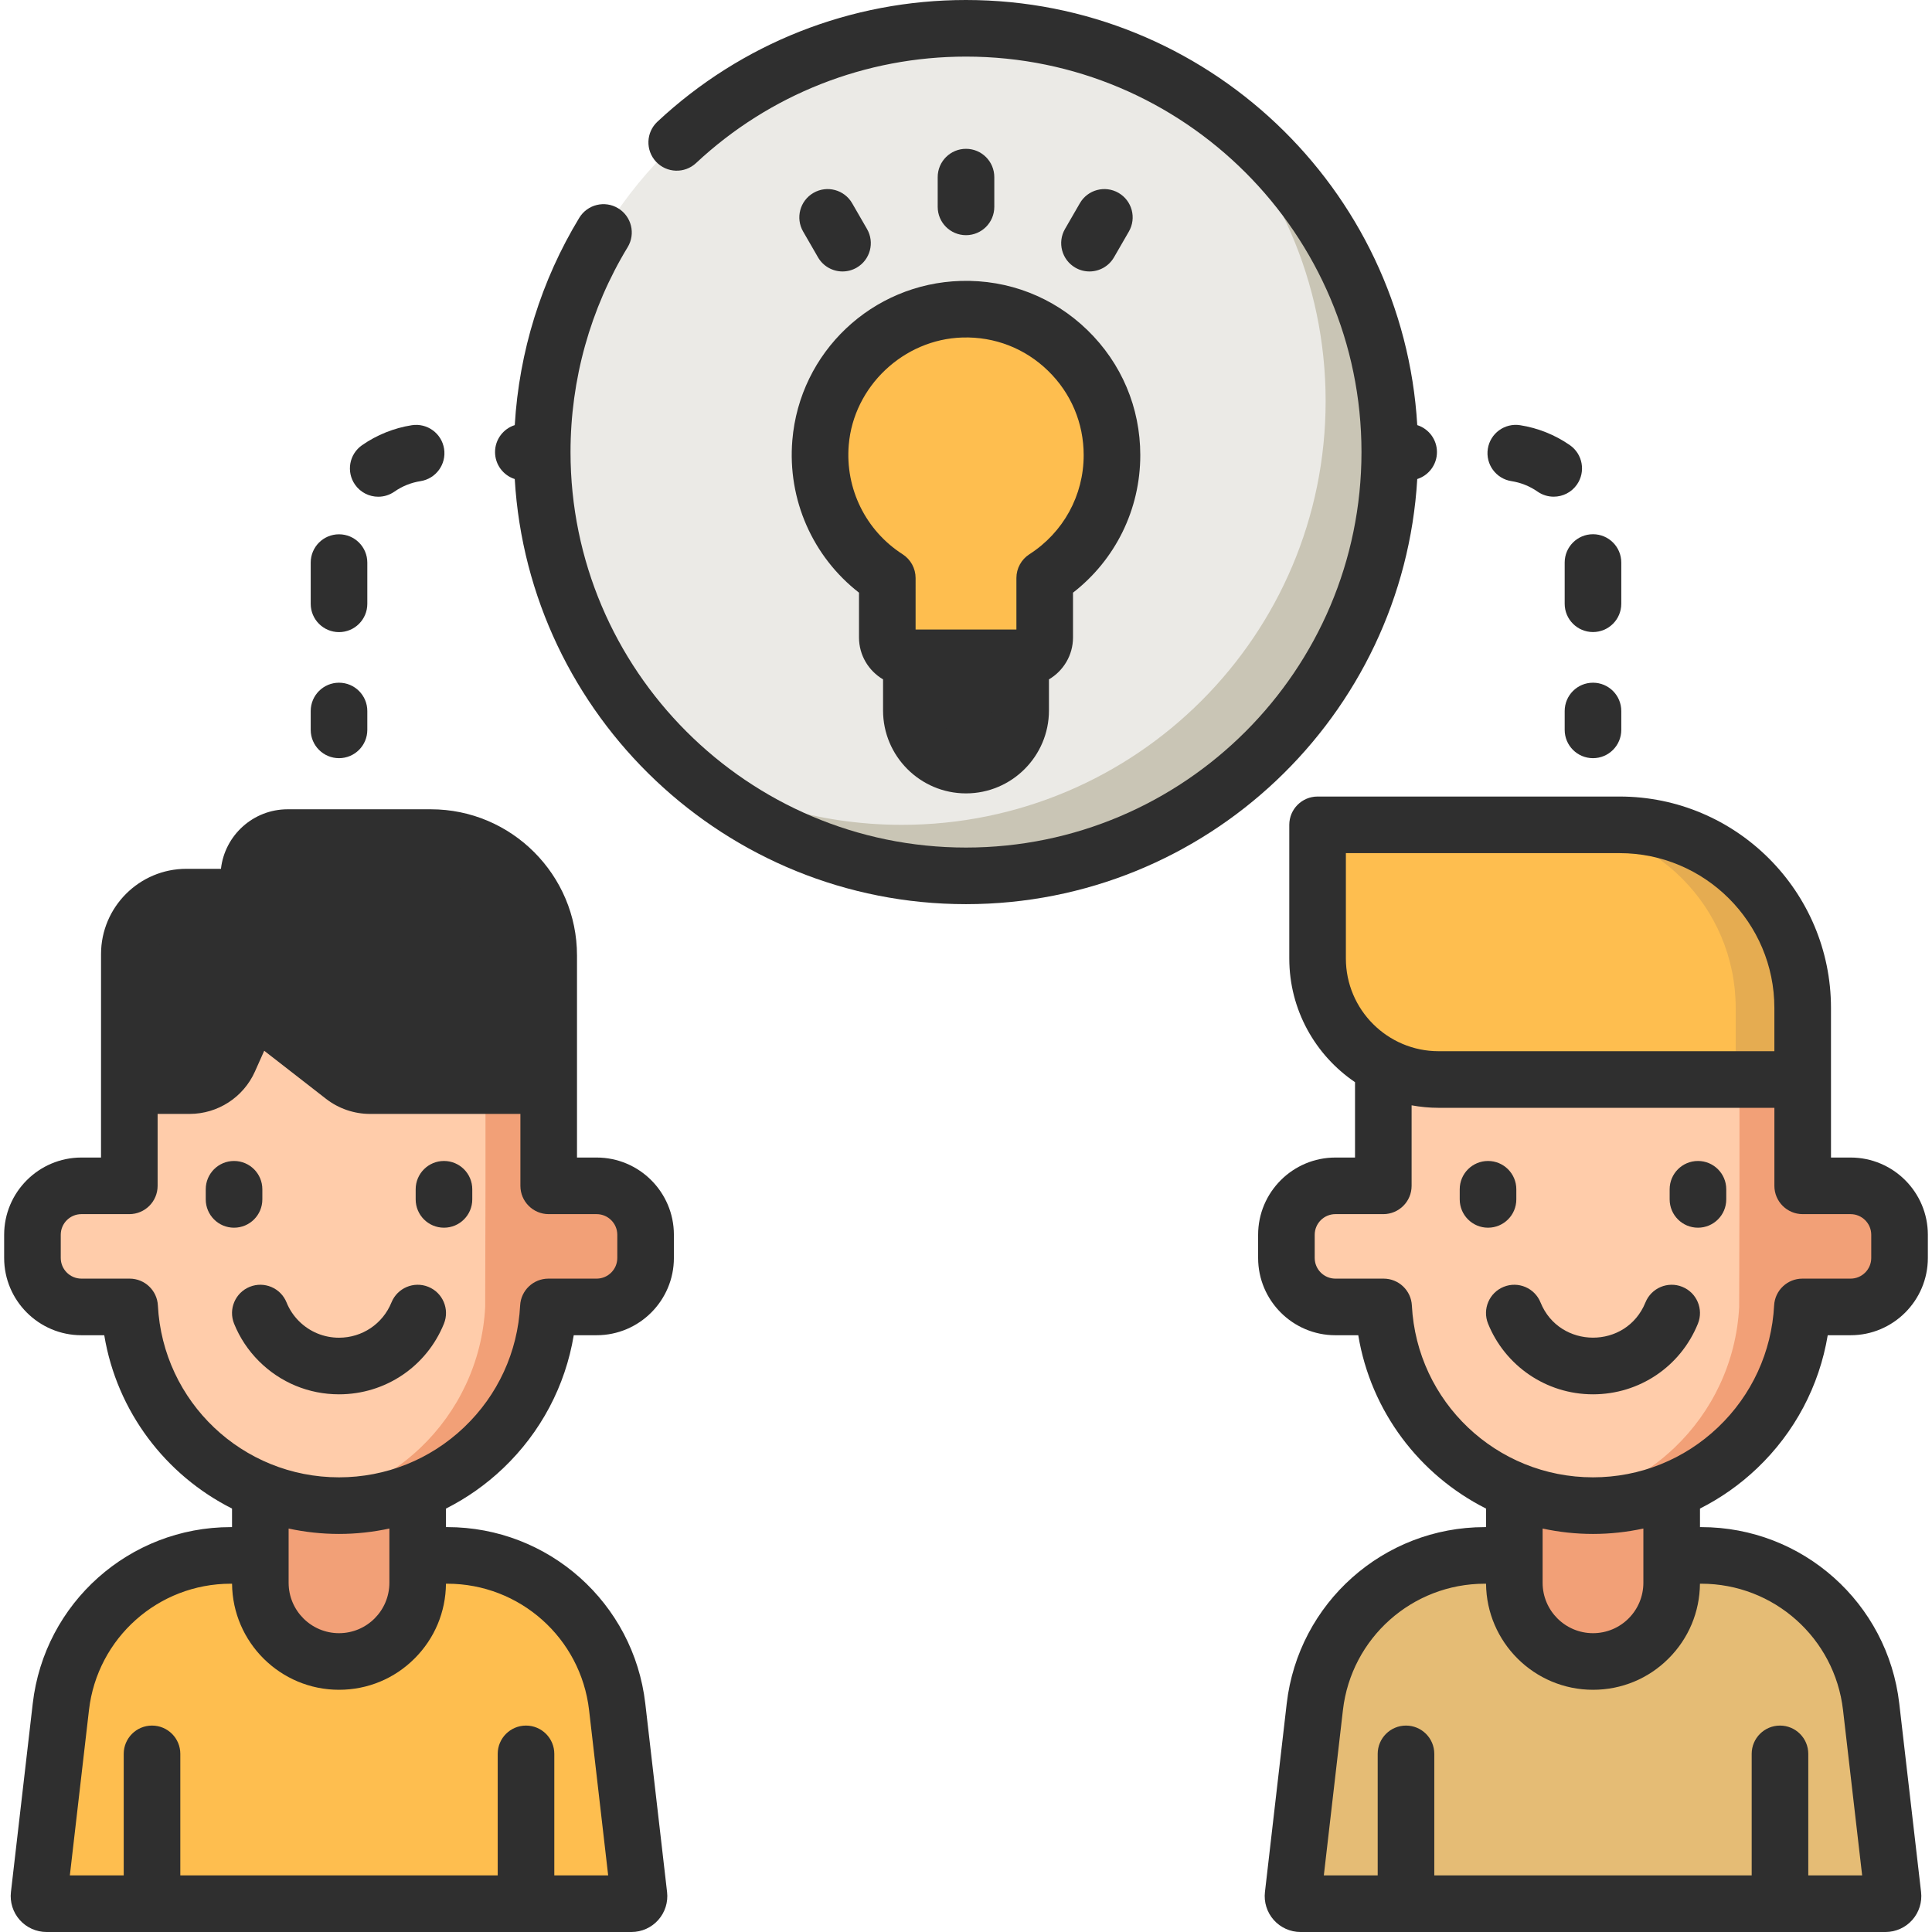 <?xml version="1.0"?>
<svg xmlns="http://www.w3.org/2000/svg" xmlns:xlink="http://www.w3.org/1999/xlink" version="1.1" id="Capa_1" x="0px" y="0px" viewBox="0 0 512 512" style="enable-background:new 0 0 512 512;" xml:space="preserve" width="512px" height="512px" class=""><g><g>
	<g>
		<g>
			<path style="fill:#FEBE4F" d="M167.346,504.5H12.337c-1.196,0-2.124-1.042-1.987-2.23l5.776-49.96     c2.643-22.865,22.004-40.114,45.026-40.114h57.38c23.021,0,42.383,17.249,45.026,40.114l5.776,49.96     C169.47,503.458,168.541,504.5,167.346,504.5z" data-original="#75DC5E" class="" data-old_color="#75DC5E"/>
			<path style="fill:#FEBE4F" d="M163.557,452.311c-2.643-22.865-22.004-40.114-45.026-40.114h-16.062     c23.021,0,42.383,17.249,45.026,40.114l6.034,52.189h13.817c1.196,0,2.124-1.042,1.987-2.23L163.557,452.311z" data-original="#2AAD52" class="" data-old_color="#2AAD52"/>
			<path style="fill:#F2A077;" d="M68.988,377.421v42.033c0,11.517,9.336,20.853,20.853,20.853h0     c11.517,0,20.853-9.336,20.853-20.853v-42.033H68.988z" data-original="#F2A077" class=""/>
			<g>
				<path style="fill:#FFCCAA;" d="M158.107,314.255h-12.698v-30.618c0-22.171-17.973-40.145-40.145-40.145H74.418      c-22.171,0-40.145,17.973-40.145,40.145v30.618H21.575c-7.168,0-12.979,5.811-12.979,12.979v6.138      c0,7.168,5.811,12.979,12.979,12.979h12.779c1.515,29.339,25.778,52.659,55.488,52.659c14.855,0,28.346-5.828,38.316-15.326      c9.97-9.499,16.41-22.668,17.172-37.333h12.779c7.168,0,12.979-5.811,12.979-12.979v-6.139      C171.087,320.066,165.276,314.255,158.107,314.255z" data-original="#FFCCAA" class=""/>
				<path style="fill:#F2A077;" d="M158.107,314.255h-12.698v-30.618c0-22.171-17.973-40.145-40.145-40.145h-16.75      c22.171,0,40.145,17.973,40.145,40.145v30.618l-0.08,32.097c-0.762,14.664-7.202,27.834-17.172,37.333      c-8.059,7.678-18.419,12.953-29.94,14.695c2.732,0.413,5.527,0.631,8.374,0.631c14.855,0,28.346-5.828,38.316-15.326      c9.97-9.499,16.41-22.668,17.172-37.333h12.779c7.168,0,12.979-5.811,12.979-12.979v-6.139      C171.087,320.066,165.276,314.255,158.107,314.255z" data-original="#F2A077" class=""/>
				<path style="fill:#2F2F2F" d="M34.273,287.701H50.25c4.52,0,8.617-2.658,10.46-6.785l4.145-9.285      c1.127-2.525,4.324-3.324,6.507-1.626l19.65,15.284c2.011,1.564,4.485,2.413,7.033,2.413h47.365v-34.505      c0-17.245-13.98-31.226-31.226-31.226H76.221c-5.676,0-10.277,4.601-10.277,10.277v5.498H49.388      c-8.347,0-15.114,6.767-15.114,15.114V287.701z" data-original="#475D6D" class="active-path" data-old_color="#2f2f2f"/>
				<path style="fill:#2F2F2F" d="M114.183,221.97h-18c17.245,0,31.226,13.98,31.226,31.226v34.505h18v-34.505      C145.409,235.951,131.429,221.97,114.183,221.97z" data-original="#2C3F4F" class="" data-old_color="#2f2f2f"/>
			</g>
		</g>
		<g>
			<path style="fill:#E5BC75" d="M499.663,504.5H344.654c-1.196,0-2.124-1.042-1.987-2.23l5.776-49.96     c2.643-22.865,22.004-40.114,45.026-40.114h57.38c23.021,0,42.383,17.249,45.026,40.114l5.776,49.96     C501.787,503.458,500.859,504.5,499.663,504.5z" data-original="#2BB4F3" class="" data-old_color="#e5bc75"/>
			<path style="fill:#E5BC75" d="M495.874,452.311c-2.643-22.865-22.004-40.114-45.026-40.114h-16.062     c23.021,0,42.383,17.249,45.026,40.114l6.034,52.189h13.817c1.196,0,2.124-1.042,1.987-2.23L495.874,452.311z" data-original="#1687C4" class="" data-old_color="#e5bc75"/>
			<path style="fill:#F2A077;" d="M401.306,377.421v42.033c0,11.517,9.336,20.853,20.853,20.853h0     c11.517,0,20.853-9.336,20.853-20.853v-42.033H401.306z" data-original="#F2A077" class=""/>
			<g>
				<path style="fill:#FFCCAA;" d="M490.425,314.255h-12.698v-28.173c0-27.256-22.095-49.351-49.351-49.351h-12.434      c-27.256,0-49.351,22.095-49.351,49.351v28.173h-12.698c-7.168,0-12.979,5.811-12.979,12.979v6.138      c0,7.168,5.811,12.979,12.979,12.979h12.779c1.515,29.339,25.778,52.659,55.488,52.659c14.855,0,28.346-5.828,38.316-15.326      c9.97-9.499,16.41-22.668,17.172-37.333h12.779c7.168,0,12.979-5.811,12.979-12.979v-6.139      C503.404,320.066,497.593,314.255,490.425,314.255z" data-original="#FFCCAA" class=""/>
				<path style="fill:#F2A077;" d="M490.425,314.255h-12.698v-30.618c0-22.171-17.973-40.145-40.145-40.145h-16.75      c22.171,0,40.145,17.973,40.145,40.145v30.618l-0.08,32.097c-0.762,14.664-7.202,27.834-17.172,37.333      c-8.059,7.678-18.419,12.953-29.94,14.695c2.732,0.413,5.527,0.631,8.374,0.631c14.855,0,28.346-5.828,38.316-15.326      c9.97-9.499,16.41-22.668,17.172-37.333h12.779c7.168,0,12.979-5.811,12.979-12.979v-6.139      C503.404,320.066,497.593,314.255,490.425,314.255z" data-original="#F2A077" class=""/>
				<path style="fill:#FEBE4F" d="M349.171,218.59h80.03c26.8,0,48.526,21.726,48.526,48.526v18.967h-96.484      c-17.713,0-32.072-14.359-32.072-32.072V218.59z" data-original="#F9DC6A" class="" data-old_color="#F9DC6A"/>
				<path style="fill:#E5AC51;" d="M429.2,218.59h-17.75c26.8,0,48.526,21.726,48.526,48.526v18.966h17.75v-18.966      C477.727,240.316,456.001,218.59,429.2,218.59z" data-original="#E5AC51"/>
			</g>
		</g>
	</g>
	<circle style="fill:#EBEAE6;" cx="256" cy="119.806" r="112.306" data-original="#EBEAE6" class=""/>
	<path style="fill:#C9C5B5;" d="M317.025,25.518c21.134,20.421,34.281,49.057,34.281,80.766   c0,62.025-50.281,112.306-112.306,112.306c-22.502,0-43.455-6.622-61.025-18.018c20.205,19.523,47.71,31.539,78.025,31.539   c62.025,0,112.306-50.281,112.306-112.306C368.306,80.283,347.886,45.533,317.025,25.518z" data-original="#C9C5B5" class=""/>
	<g>
		<path style="fill:#FEBE4F" d="M294.687,120.615c0-21.746-17.942-39.302-39.831-38.671c-19.499,0.562-35.788,15.919-37.406,35.359    c-1.252,15.041,6.114,28.459,17.691,35.888v15.743c0,2.978,2.414,5.393,5.393,5.393h30.93c2.978,0,5.393-2.414,5.393-5.393V153.19    C287.578,146.312,294.687,134.298,294.687,120.615z" data-original="#F9DC6A" class="" data-old_color="#F9DC6A"/>
		<path style="fill:#2F2F2F" d="M270.483,174.326h-28.966v13.947c0,7.999,6.484,14.483,14.483,14.483h0    c7.999,0,14.483-6.484,14.483-14.483V174.326z" data-original="#475D6D" class="active-path" data-old_color="#2f2f2f"/>
	</g>
	<g>
		<path d="M113.513,341.025c-3.836-1.557-8.211,0.294-9.769,4.131c-2.304,5.681-7.761,9.351-13.903,9.351    c-4.005,0-7.776-1.563-10.614-4.393c-1.432-1.431-2.536-3.096-3.284-4.947c-1.55-3.84-5.918-5.698-9.762-4.146    c-3.841,1.551-5.697,5.922-4.146,9.763c1.506,3.73,3.722,7.074,6.593,9.944c5.676,5.662,13.21,8.78,21.214,8.78    c12.279,0,23.193-7.346,27.804-18.713C119.201,346.956,117.352,342.582,113.513,341.025z" data-original="#000000" class="" style="fill:#2F2F2F" data-old_color="#2f2f2f"/>
		<path d="M69.524,317.854v-2.684c0-4.142-3.357-7.5-7.5-7.5s-7.5,3.358-7.5,7.5v2.684c0,4.142,3.357,7.5,7.5,7.5    S69.524,321.996,69.524,317.854z" data-original="#000000" class="" style="fill:#2F2F2F" data-old_color="#2f2f2f"/>
		<path d="M117.658,307.669c-4.143,0-7.5,3.358-7.5,7.5v2.684c0,4.142,3.357,7.5,7.5,7.5s7.5-3.358,7.5-7.5v-2.684    C125.158,311.027,121.801,307.669,117.658,307.669z" data-original="#000000" class="" style="fill:#2F2F2F" data-old_color="#2f2f2f"/>
		<path d="M158.11,306.76h-5.2v-23.12c0-0.007-0.001-0.013-0.001-0.019v-30.425c0-21.354-17.372-38.726-38.726-38.726H76.221    c-9.125,0-16.667,6.912-17.664,15.775h-9.169c-12.47,0-22.614,10.145-22.614,22.614v30.703c0,0.026-0.004,0.051-0.004,0.077v23.12    H21.58c-11.293,0-20.48,9.183-20.48,20.47v6.14c0,11.292,9.188,20.48,20.48,20.48h6.049c3.351,20.23,16.27,37.077,33.861,45.935    v4.916h-0.34c-26.836,0-49.394,20.098-52.471,46.748L2.9,501.396c-0.315,2.69,0.536,5.394,2.336,7.417    C7.037,510.838,9.627,512,12.34,512h155.01c2.708,0,5.293-1.161,7.093-3.185c1.801-2.024,2.652-4.729,2.338-7.406l-5.771-49.963    c-3.089-26.65-25.65-46.747-52.479-46.747h-0.34v-4.912c5.485-2.765,10.589-6.339,15.141-10.676    c9.989-9.509,16.491-21.834,18.719-35.262h6.061c11.292,0,20.479-9.188,20.479-20.48v-6.14    C178.59,315.943,169.402,306.76,158.11,306.76z M41.773,252.86c0-4.199,3.416-7.614,7.614-7.614h16.557c4.143,0,7.5-3.358,7.5-7.5    v-5.498c0-1.531,1.245-2.777,2.776-2.777h37.963c13.082,0,23.726,10.643,23.726,23.726v27.005H98.045    c-0.875,0-1.737-0.296-2.429-0.833l-19.65-15.284c-2.095-1.629-4.614-2.482-7.194-2.482c-0.957,0-1.922,0.117-2.876,0.355    c-3.529,0.882-6.405,3.292-7.89,6.616l-4.145,9.284c-0.635,1.423-2.053,2.343-3.611,2.343h-8.477V252.86z M156.109,453.17    l5.063,43.83h-14.275v-32.205c0-4.142-3.357-7.5-7.5-7.5s-7.5,3.358-7.5,7.5V497h-84.11v-32.205c0-4.142-3.357-7.5-7.5-7.5    s-7.5,3.358-7.5,7.5V497H18.51l5.07-43.83c2.203-19.081,18.355-33.47,37.57-33.47h0.346c0.135,15.523,12.795,28.11,28.343,28.11    c7.582,0,14.702-2.952,20.044-8.307c5.297-5.298,8.236-12.322,8.301-19.803h0.346C137.742,419.7,153.897,434.091,156.109,453.17z     M103.19,419.45c0,7.33-5.922,13.36-13.351,13.36c-7.361,0-13.35-5.993-13.35-13.36v-14.369c4.308,0.928,8.771,1.428,13.35,1.428    c4.537,0,9.004-0.497,13.351-1.433V419.45z M163.59,333.37c0,3.021-2.458,5.48-5.479,5.48h-12.78c-3.991,0-7.283,3.126-7.49,7.112    c-0.638,12.31-5.911,23.776-14.854,32.288c-8.973,8.55-20.745,13.259-33.146,13.259c-25.593,0-46.677-20.007-48-45.548    c-0.207-3.986-3.499-7.112-7.49-7.112H21.58c-3.021,0-5.48-2.458-5.48-5.48v-6.14c0-3.016,2.459-5.47,5.48-5.47H34.27    c4.143,0,7.5-3.358,7.5-7.5v-19.059h8.48c7.469,0,14.263-4.407,17.309-11.228l2.46-5.512l16.389,12.747    c3.311,2.575,7.443,3.993,11.638,3.993h39.865v19.059c0,4.142,3.357,7.5,7.5,7.5h12.7c3.021,0,5.479,2.454,5.479,5.47V333.37z" data-original="#000000" class="" style="fill:#2F2F2F" data-old_color="#2f2f2f"/>
		<path d="M449.962,350.794c1.557-3.838-0.293-8.212-4.132-9.769c-3.837-1.557-8.211,0.294-9.769,4.131    c-5.077,12.52-22.806,12.374-27.802,0.011c-1.55-3.84-5.919-5.698-9.762-4.146c-3.841,1.551-5.697,5.922-4.146,9.763    c4.431,10.977,15.211,18.724,27.808,18.724C434.438,369.507,445.352,362.162,449.962,350.794z" data-original="#000000" class="" style="fill:#2F2F2F" data-old_color="#2f2f2f"/>
		<path d="M401.842,317.854v-2.684c0-4.142-3.357-7.5-7.5-7.5s-7.5,3.358-7.5,7.5v2.684c0,4.142,3.357,7.5,7.5,7.5    S401.842,321.996,401.842,317.854z" data-original="#000000" class="" style="fill:#2F2F2F" data-old_color="#2f2f2f"/>
		<path d="M449.976,325.354c4.143,0,7.5-3.358,7.5-7.5v-2.684c0-4.142-3.357-7.5-7.5-7.5s-7.5,3.358-7.5,7.5v2.684    C442.476,321.996,445.833,325.354,449.976,325.354z" data-original="#000000" class="" style="fill:#2F2F2F" data-old_color="#2f2f2f"/>
		<path d="M465.641,389.113c9.987-9.506,16.491-21.831,18.726-35.263h6.063c11.287,0,20.471-9.188,20.471-20.48v-6.14    c0-11.287-9.188-20.47-20.48-20.47h-5.189v-20.68c0-0.026-0.004-0.051-0.004-0.077v-18.886c0-30.893-25.134-56.026-56.026-56.026    h-80.029c-4.143,0-7.5,3.358-7.5,7.5v35.42c0,13.619,6.916,25.651,17.419,32.774v19.976h-5.2c-11.292,0-20.479,9.183-20.479,20.47    v6.14c0,11.292,9.188,20.48,20.479,20.48h6.06c3.351,20.229,16.27,37.076,33.86,45.934v4.916h-0.34    c-26.829,0-49.391,20.097-52.479,46.75l-5.77,49.946c-0.315,2.691,0.536,5.396,2.337,7.419c1.8,2.024,4.385,3.185,7.093,3.185    h155.01c2.713,0,5.303-1.162,7.104-3.187c1.8-2.023,2.651-4.727,2.337-7.405l-5.78-49.958    c-3.077-26.651-25.635-46.75-52.471-46.75h-0.34v-4.916C455.99,397.02,461.092,393.447,465.641,389.113z M356.671,226.09H429.2    c22.622,0,41.026,18.404,41.026,41.026v11.466h-88.983c-13.549,0-24.572-11.023-24.572-24.572V226.09z M374.16,345.962    c-0.207-3.986-3.499-7.112-7.49-7.112h-12.78c-3.021,0-5.479-2.458-5.479-5.48v-6.14c0-3.016,2.458-5.47,5.479-5.47h12.7    c4.143,0,7.5-3.358,7.5-7.5v-21.337c2.322,0.426,4.71,0.66,7.153,0.66h88.987v20.677c0,4.142,3.357,7.5,7.5,7.5h12.689    c3.021,0,5.48,2.454,5.48,5.47v6.14c0,3.021-2.454,5.48-5.471,5.48H477.65c-3.989,0-7.28,3.123-7.489,7.106    c-0.647,12.317-5.926,23.785-14.865,32.294c-4.452,4.242-9.593,7.535-15.155,9.78c-0.037,0.015-0.072,0.031-0.108,0.046    c-5.619,2.252-11.667,3.432-17.872,3.432C396.567,391.51,375.483,371.503,374.16,345.962z M488.42,453.172L493.49,497h-14.276    v-32.205c0-4.142-3.357-7.5-7.5-7.5s-7.5,3.358-7.5,7.5V497h-84.11v-32.205c0-4.142-3.357-7.5-7.5-7.5s-7.5,3.358-7.5,7.5V497    h-14.275l5.063-43.827c2.212-19.083,18.367-33.473,37.579-33.473h0.346c0.135,15.523,12.795,28.11,28.344,28.11    c7.582,0,14.702-2.952,20.044-8.307c5.297-5.298,8.235-12.323,8.3-19.803h0.346C470.064,419.7,486.217,434.089,488.42,453.172z     M435.51,419.45c0,7.331-5.921,13.36-13.35,13.36c-7.361,0-13.351-5.993-13.351-13.36v-14.369    c4.308,0.928,8.772,1.429,13.351,1.429c4.536,0,9.003-0.498,13.35-1.434V419.45z" data-original="#000000" class="" style="fill:#2F2F2F" data-old_color="#2f2f2f"/>
		<path d="M414.658,149.075V160c0,4.142,3.357,7.5,7.5,7.5s7.5-3.358,7.5-7.5v-10.925c0-4.142-3.357-7.5-7.5-7.5    S414.658,144.933,414.658,149.075z" data-original="#000000" class="" style="fill:#2F2F2F" data-old_color="#2f2f2f"/>
		<path d="M400.545,127.506c2.505,0.39,4.835,1.325,6.924,2.778c1.305,0.908,2.798,1.343,4.275,1.343    c2.373,0,4.707-1.123,6.164-3.218c2.365-3.4,1.525-8.075-1.875-10.44c-3.917-2.725-8.475-4.552-13.18-5.285    c-4.103-0.638-7.928,2.164-8.565,6.256C393.651,123.034,396.452,126.869,400.545,127.506z" data-original="#000000" class="" style="fill:#2F2F2F" data-old_color="#2f2f2f"/>
		<path d="M422.158,180.924c-4.143,0-7.5,3.358-7.5,7.5v5c0,4.142,3.357,7.5,7.5,7.5s7.5-3.358,7.5-7.5v-5    C429.658,184.282,426.301,180.924,422.158,180.924z" data-original="#000000" class="" style="fill:#2F2F2F" data-old_color="#2f2f2f"/>
		<path d="M89.842,200.924c4.143,0,7.5-3.358,7.5-7.5v-5c0-4.142-3.357-7.5-7.5-7.5s-7.5,3.358-7.5,7.5v5    C82.342,197.566,85.699,200.924,89.842,200.924z" data-original="#000000" class="" style="fill:#2F2F2F" data-old_color="#2f2f2f"/>
		<path d="M89.842,167.519c4.143,0,7.5-3.358,7.5-7.5v-10.925c0-4.142-3.357-7.5-7.5-7.5s-7.5,3.358-7.5,7.5v10.925    C82.342,164.161,85.699,167.519,89.842,167.519z" data-original="#000000" class="" style="fill:#2F2F2F" data-old_color="#2f2f2f"/>
		<path d="M100.239,131.639c1.479,0,2.975-0.437,4.28-1.347c2.088-1.455,4.416-2.391,6.922-2.784    c4.092-0.642,6.889-4.479,6.247-8.571c-0.642-4.091-4.471-6.887-8.571-6.248c-4.704,0.738-9.259,2.569-13.172,5.295    c-3.398,2.368-4.234,7.042-1.867,10.441C95.536,130.518,97.868,131.639,100.239,131.639z" data-original="#000000" class="" style="fill:#2F2F2F" data-old_color="#2f2f2f"/>
		<path d="M136.413,126.95c3.709,62.747,55.924,112.661,119.587,112.661s115.877-49.914,119.587-112.661    c3.027-0.965,5.22-3.798,5.22-7.145s-2.193-6.179-5.22-7.145C371.877,49.914,319.662,0,256,0    c-30.48,0-59.525,11.455-81.783,32.256c-3.026,2.828-3.187,7.574-0.358,10.601c2.828,3.026,7.573,3.188,10.601,0.358    C203.928,25.021,229.335,15,256,15c57.79,0,104.806,47.016,104.806,104.806S313.79,224.611,256,224.611    s-104.806-47.016-104.806-104.806c0-19.203,5.237-37.981,15.146-54.305c2.149-3.541,1.021-8.153-2.52-10.303    c-3.539-2.149-8.153-1.021-10.303,2.519c-10.1,16.638-15.943,35.5-17.099,54.942c-3.03,0.964-5.225,3.798-5.225,7.147    C131.194,123.152,133.387,125.984,136.413,126.95z" data-original="#000000" class="" style="fill:#2F2F2F" data-old_color="#2f2f2f"/>
		<path d="M227.643,157.062v11.872c0,4.73,2.568,8.862,6.375,11.105v8.235c0,12.121,9.861,21.982,21.982,21.982    s21.982-9.861,21.982-21.982v-8.235c3.807-2.243,6.375-6.375,6.375-11.105v-11.869c11.236-8.726,17.83-22.064,17.83-36.45    c0-12.589-4.974-24.354-14.005-33.129c-9.028-8.771-20.943-13.401-33.542-13.039c-23.515,0.678-42.716,18.834-44.664,42.233    C208.668,132.405,215.37,147.514,227.643,157.062z M262.982,188.274c0,3.85-3.132,6.982-6.982,6.982s-6.982-3.132-6.982-6.982    v-6.447h13.965V188.274z M224.926,117.925c1.292-15.522,14.534-28.034,30.146-28.483c8.537-0.25,16.563,2.881,22.658,8.803    c6.099,5.925,9.457,13.87,9.457,22.371c0,10.668-5.376,20.486-14.38,26.263c-2.15,1.379-3.45,3.758-3.45,6.313v13.636h-26.715    V153.19c0-2.554-1.3-4.933-3.45-6.313C229.428,140.612,223.96,129.518,224.926,117.925z" data-original="#000000" class="" style="fill:#2F2F2F" data-old_color="#2f2f2f"/>
		<path d="M263.5,54.826v-7.888c0-4.142-3.357-7.5-7.5-7.5s-7.5,3.358-7.5,7.5v7.888c0,4.142,3.357,7.5,7.5,7.5    S263.5,58.968,263.5,54.826z" data-original="#000000" class="" style="fill:#2F2F2F" data-old_color="#2f2f2f"/>
		<path d="M223.282,71.94c1.272,0,2.562-0.324,3.743-1.006c3.587-2.071,4.816-6.658,2.745-10.245l-3.943-6.831    c-2.071-3.587-6.657-4.816-10.245-2.745c-3.587,2.071-4.816,6.658-2.745,10.245l3.943,6.831    C218.169,70.595,220.69,71.94,223.282,71.94z" data-original="#000000" class="" style="fill:#2F2F2F" data-old_color="#2f2f2f"/>
		<path d="M288.718,71.94c2.592,0,5.113-1.346,6.502-3.751l3.943-6.831c2.071-3.587,0.842-8.174-2.745-10.245    c-3.589-2.072-8.175-0.842-10.245,2.745l-3.943,6.831c-2.071,3.587-0.842,8.174,2.745,10.245    C286.156,71.616,287.445,71.94,288.718,71.94z" data-original="#000000" class="" style="fill:#2F2F2F" data-old_color="#2f2f2f"/>
	</g>
</g></g> </svg>
